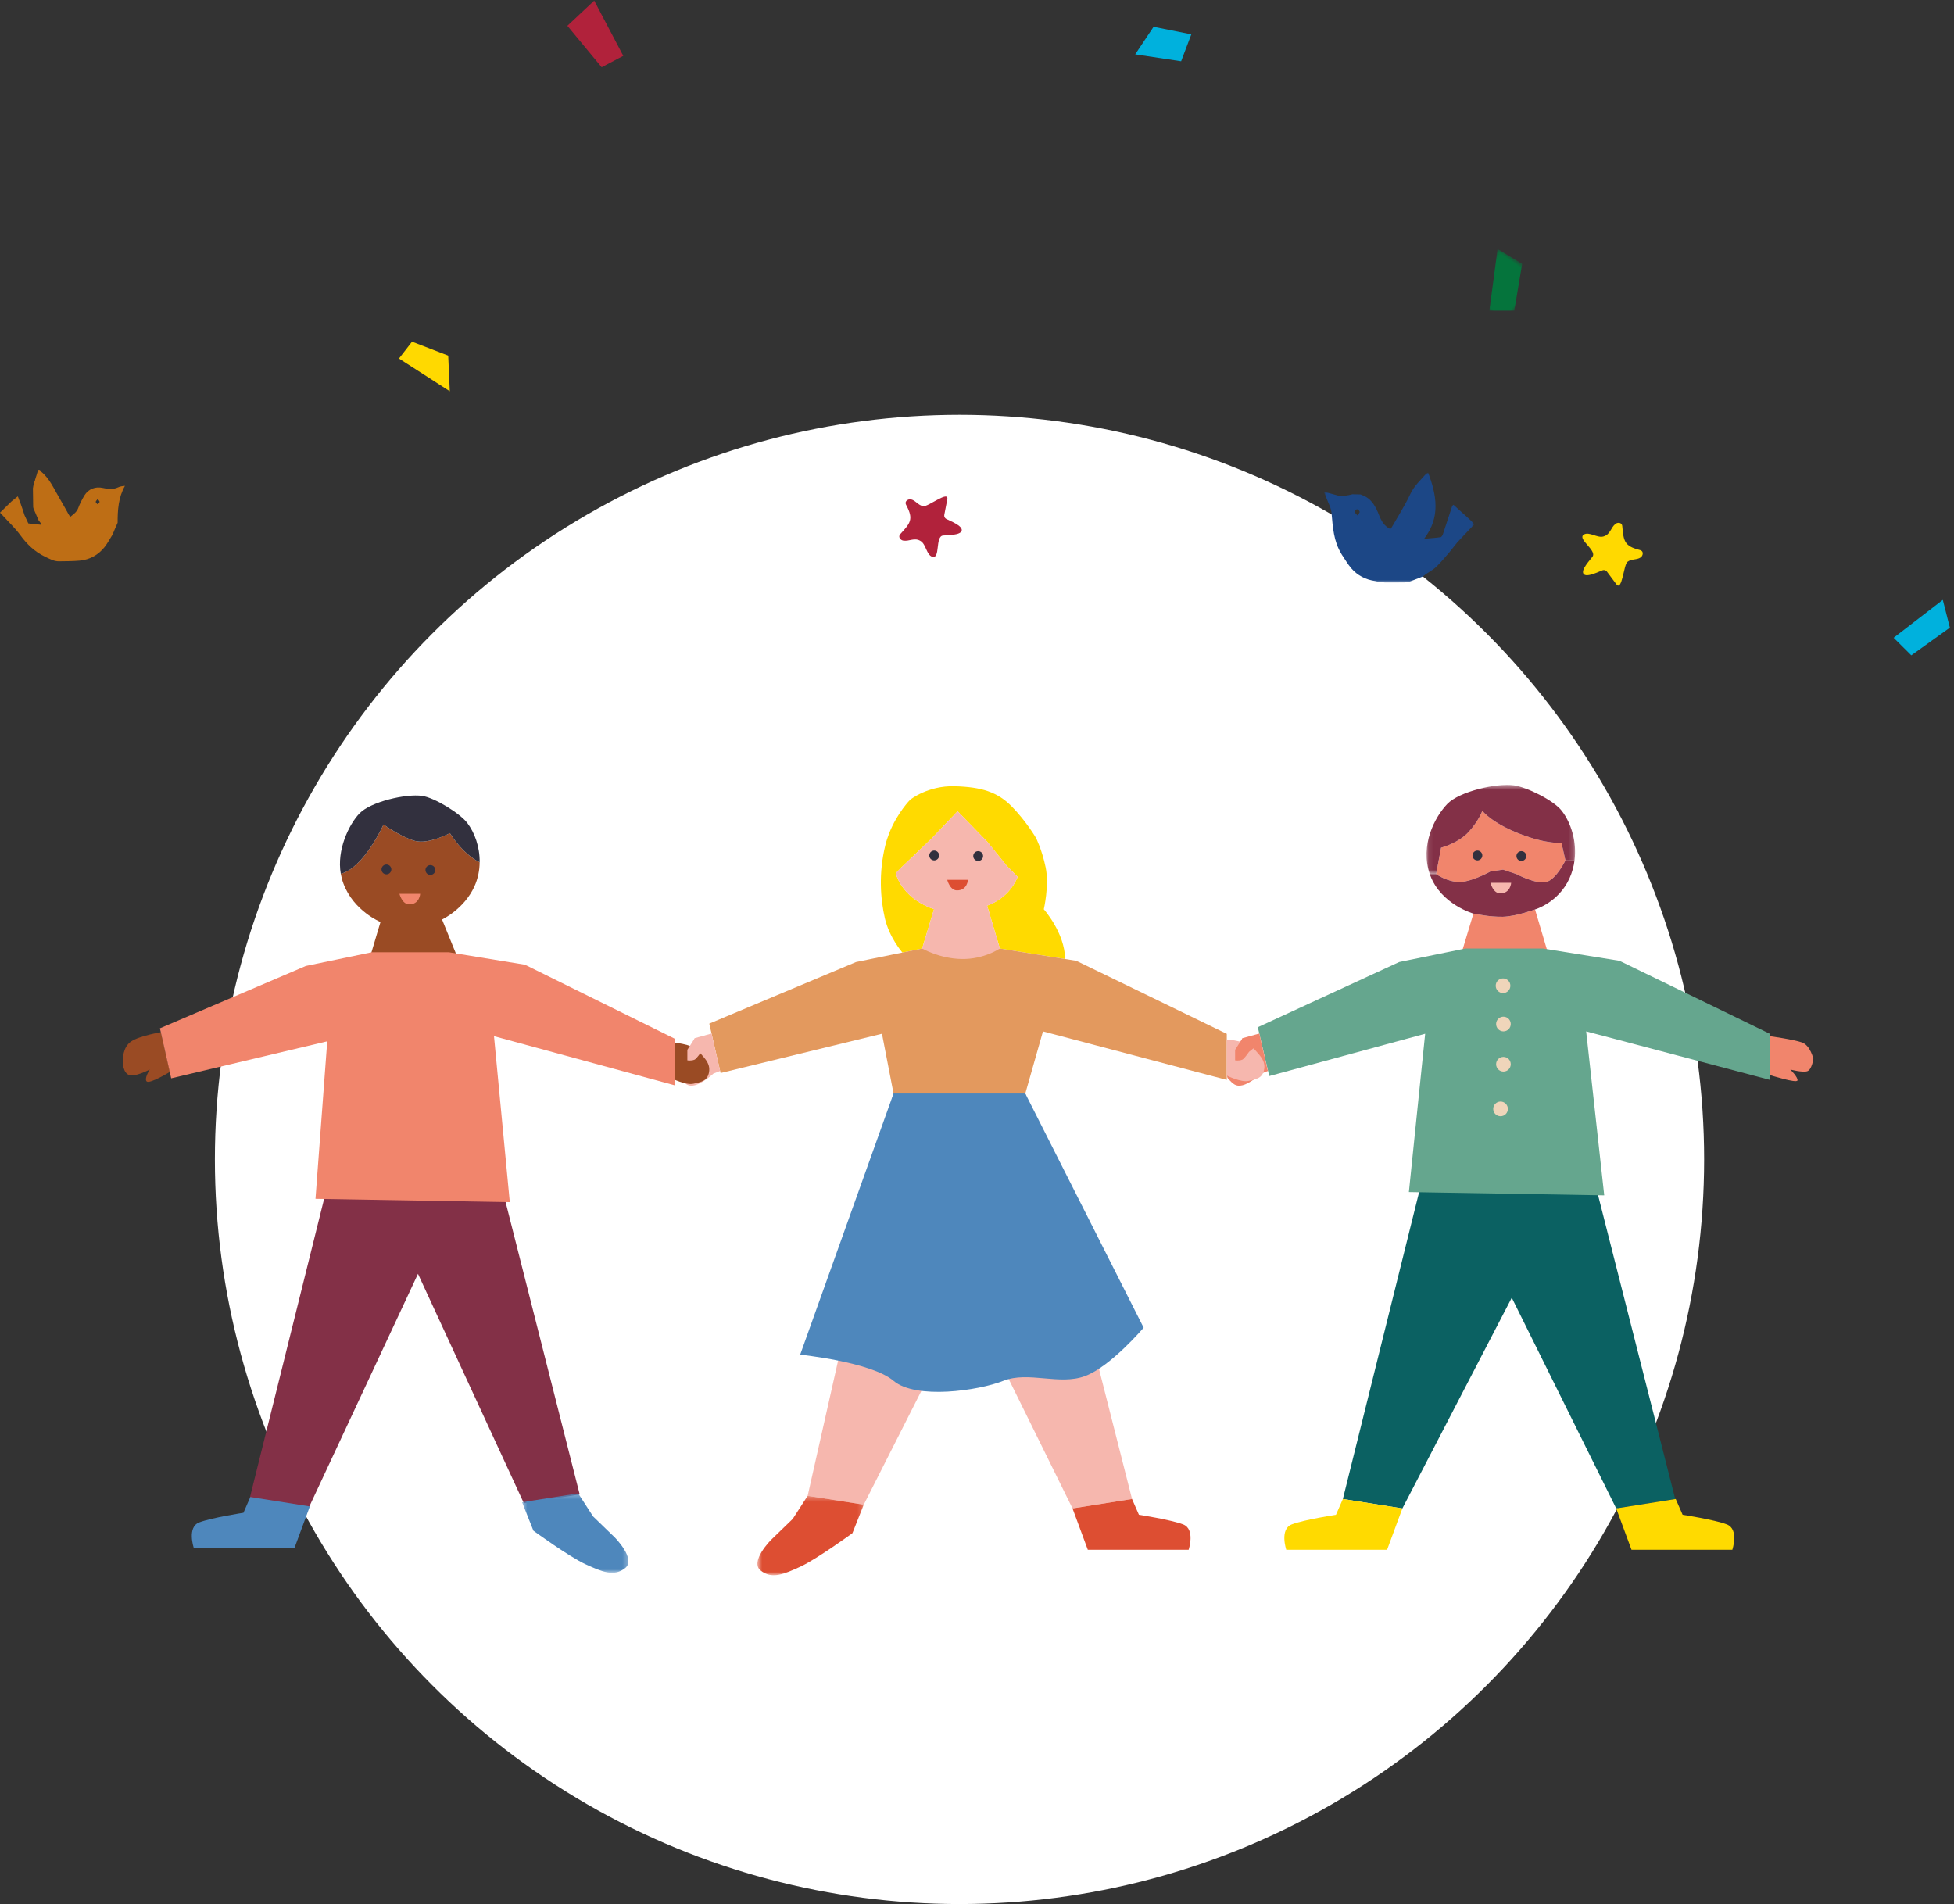 <?xml version="1.0" encoding="UTF-8"?>
<svg width="391px" height="381px" viewBox="0 0 391 381" version="1.1" xmlns="http://www.w3.org/2000/svg" xmlns:xlink="http://www.w3.org/1999/xlink">
    <rect x="0" y="0" width="391" height="381" fill="#333333" stroke="none"/>
    <!-- Generator: Sketch 46.2 (44496) - http://www.bohemiancoding.com/sketch -->
    <title>after</title>
    <desc>Created with Sketch.</desc>
    <defs>
        <polygon id="path-1" points="29.807 0.508 0.085 0.508 0.085 18.361 29.807 18.361"></polygon>
        <polygon id="path-3" points="0.557 16.165 21.833 16.165 21.833 0.271 0.557 0.271"></polygon>
        <polygon id="path-5" points="0.471 16.165 21.747 16.165 21.747 0.271 0.471 0.271 0.471 16.165"></polygon>
        <polygon id="path-7" points="10.132 0.671 0.33 0.671 0.33 12.107 10.132 12.107 10.132 0.671"></polygon>
        <polygon id="path-9" points="0 22 0 0 30 0 30 22"></polygon>
    </defs>
    <g id="Page-1" stroke="none" stroke-width="1" fill="none" fill-rule="evenodd">
        <g id="Group-11" transform="translate(-687, -216)">
            <g id="after" transform="translate(687, 216)">
                <g id="holding-hands" transform="translate(24, 83)">
                    <circle id="Oval" fill="#FFFFFF" cx="168" cy="149" r="149"></circle>
                    <g id="Page-1" transform="translate(0, 73.55)">
                        <polygon id="Fill-1" fill="#833047" points="68.845 70 76.834 82.662 92 142.489 80.831 144.255 59.639 98.344 37.853 145 26 143.124 41.471 80.862 44.11 71.996"></polygon>
                        <g id="Group-86">
                            <path d="M162.899,25.366 C162.899,25.366 157.321,23.809 155.44,18.775 C155.369,18.583 155.303,18.392 155.249,18.199 L156.36,17.025 L162.319,11.326 L167.616,5.788 L173.522,11.848 L177.404,16.637 L179.625,18.912 C179.578,19.044 179.524,19.169 179.464,19.301 C177.566,23.48 173.522,24.659 173.522,24.659 L176.073,33.245 L189.132,35.347 C189.073,30.102 184.869,25.396 184.869,25.396 C184.869,25.396 185.985,20.606 185.239,17.014 C184.492,13.422 183.298,11.105 183.298,11.105 C183.298,11.105 181.429,7.884 178.521,4.89 C175.612,1.897 172.4,0.927 167.025,0.772 C161.651,0.628 158.139,3.466 158.139,3.466 C158.139,3.466 155.536,6.076 153.917,10.201 C153.619,10.967 153.35,11.781 153.141,12.644 C151.797,18.157 152.173,23.3 153.063,27.192 C153.959,31.083 156.569,34.054 156.569,34.054 L160.523,33.245 L162.899,25.366 Z" id="Fill-3" fill="#FFDA00"></path>
                            <polygon id="Fill-5" fill="#E3995E" points="221.482 59.54 221.482 50.32 191.372 35.705 189.132 35.347 176.073 33.245 176.066 33.245 160.522 33.245 156.569 34.054 147.289 35.951 117.926 48.278 120.195 58.163 152.484 50.301 154.801 62.264 149.224 81.984 188.315 82.638 181.166 62.264 184.701 49.829"></polygon>
                            <path d="M179.464,19.301 C179.524,19.169 179.577,19.044 179.626,18.912 L177.404,16.637 L173.523,11.848 L167.617,5.788 L162.32,11.326 L156.36,17.025 L155.249,18.199 C155.303,18.391 155.368,18.583 155.44,18.775 C157.321,23.809 162.899,25.366 162.899,25.366 L160.522,33.245 C160.522,33.245 163.965,35.268 168.444,35.347 C172.922,35.424 176.067,33.245 176.067,33.245 L176.072,33.245 L173.523,24.659 C173.523,24.659 177.565,23.48 179.464,19.301" id="Fill-7" fill="#F6B7AE"></path>
                            <path d="M163.921,14.628 C163.921,15.172 163.481,15.614 162.937,15.614 C162.393,15.614 161.953,15.172 161.953,14.628 C161.953,14.084 162.393,13.642 162.937,13.642 C163.481,13.642 163.921,14.084 163.921,14.628" id="Fill-9" fill="#32303E"></path>
                            <path d="M172.718,14.744 C172.718,15.289 172.277,15.73 171.734,15.73 C171.19,15.73 170.75,15.289 170.75,14.744 C170.75,14.199 171.19,13.759 171.734,13.759 C172.277,13.759 172.718,14.199 172.718,14.744" id="Fill-11" fill="#32303E"></path>
                            <path d="M165.542,19.502 L169.693,19.502 C169.693,19.502 169.566,21.669 167.448,21.614 C166.059,21.575 165.542,19.502 165.542,19.502" id="Fill-13" fill="#DD4E32"></path>
                            <polygon id="Fill-15" fill="#F6B7AE" points="179.064 69.915 187.09 82.639 202.523 143.4 190.614 145.285 169.814 103.12 148.837 144.537 137.615 142.762 151.56 80.83 154.212 71.92"></polygon>
                            <path d="M154.798,62.266 L136.116,114.523 C136.116,114.523 150.334,115.965 154.798,119.749 C159.262,123.534 171.803,121.731 176.78,119.749 C181.756,117.768 188.013,120.719 193.145,118.793 C198.277,116.867 204.846,109.119 204.846,109.119 L181.164,62.266 L154.798,62.266 Z" id="Fill-17" fill="#4E87BC"></path>
                            <path d="M283.164,25.432 L286.113,35.389 L268.085,35.389 L270.838,26.259 C270.838,26.259 274.158,26.971 276.761,26.892 C279.366,26.815 283.164,25.432 283.164,25.432" id="Fill-19" fill="#F1856C"></path>
                            <path d="M280.064,10.278 C285.707,12.476 288.448,12.075 288.448,12.075 L289.249,15.613 C289.249,15.613 287.427,19.409 285.415,19.93 C283.402,20.456 279.443,18.361 279.443,18.361 L276.762,17.463 L274.236,17.835 C274.236,17.835 270.635,19.858 268.174,19.93 C265.708,20.007 263.367,18.361 263.367,18.361 L264.364,13.074 C264.364,13.074 267.846,12.176 269.918,9.877 C271.913,7.663 272.576,5.813 272.617,5.692 C272.617,5.692 274.415,8.081 280.064,10.278" id="Fill-21" fill="#F1856C"></path>
                            <g id="Group-25" transform="translate(261.367, 0)">
                                <mask id="mask-2" fill="white">
                                    <use xlink:href="#path-1"></use>
                                </mask>
                                <g id="Clip-24"></g>
                                <path d="M27.081,12.075 C27.081,12.075 24.34,12.476 18.697,10.278 C13.047,8.081 11.25,5.692 11.25,5.692 C11.208,5.813 10.545,7.663 8.551,9.877 C6.479,12.176 2.997,13.074 2.997,13.074 L2,18.361 L0.74,18.361 C-1.261,12.608 1.731,6.932 4.239,4.322 C6.634,1.819 14.14,0.101 17.562,0.591 C20.177,0.963 25.546,3.603 27.159,5.705 C28.992,8.081 30.186,11.829 29.697,15.613 L27.881,15.613 L27.081,12.075 Z" id="Fill-23" fill="#833047" mask="url(#mask-2)"></path>
                            </g>
                            <path d="M290.049,19.224 C287.846,24.067 283.164,25.432 283.164,25.432 C283.164,25.432 279.365,26.815 276.762,26.893 C274.159,26.97 270.838,26.259 270.838,26.259 C270.838,26.259 264.376,24.45 262.197,18.613 C262.167,18.529 262.137,18.445 262.107,18.361 L263.367,18.361 C263.367,18.361 265.708,20.008 268.174,19.93 C270.635,19.858 274.236,17.835 274.236,17.835 L276.762,17.463 L279.443,18.361 C279.443,18.361 283.402,20.457 285.415,19.93 C287.427,19.409 289.249,15.613 289.249,15.613 L291.064,15.613 C290.915,16.829 290.586,18.044 290.049,19.224" id="Fill-26" fill="#833047"></path>
                            <path d="M272.616,14.628 C272.616,15.172 272.176,15.614 271.632,15.614 C271.088,15.614 270.648,15.172 270.648,14.628 C270.648,14.084 271.088,13.642 271.632,13.642 C272.176,13.642 272.616,14.084 272.616,14.628" id="Fill-28" fill="#32303E"></path>
                            <path d="M281.412,14.744 C281.412,15.289 280.972,15.73 280.429,15.73 C279.885,15.73 279.445,15.289 279.445,14.744 C279.445,14.199 279.885,13.759 280.429,13.759 C280.972,13.759 281.412,14.199 281.412,14.744" id="Fill-30" fill="#32303E"></path>
                            <path d="M274.237,20.101 L278.387,20.101 C278.387,20.101 278.261,22.268 276.143,22.212 C274.754,22.174 274.237,20.101 274.237,20.101" id="Fill-32" fill="#F6B7AE"></path>
                            <polygon id="Fill-34" fill="#0B6162" points="287.759 69.915 295.785 82.639 311.217 143.4 299.409 145.285 278.508 103.12 256.619 145.285 244.71 143.4 260.255 80.83 262.907 71.92"></polygon>
                            <polygon id="Fill-36" fill="#65A68E" points="330.178 50.322 330.178 59.541 293.395 49.827 297.01 82.64 257.92 81.982 261.179 50.3 229.977 58.773 227.688 48.995 255.984 35.948 269.216 33.247 284.763 33.247 300.066 35.704"></polygon>
                            <path d="M278.23,40.696 C278.23,41.509 277.573,42.167 276.763,42.167 C275.954,42.167 275.297,41.509 275.297,40.696 C275.297,39.886 275.954,39.228 276.763,39.228 C277.573,39.228 278.23,39.886 278.23,40.696" id="Fill-38" fill="#EFD5BA"></path>
                            <path d="M278.307,48.355 C278.307,49.168 277.65,49.826 276.842,49.826 C276.031,49.826 275.375,49.168 275.375,48.355 C275.375,47.545 276.031,46.887 276.842,46.887 C277.65,46.887 278.307,47.545 278.307,48.355" id="Fill-40" fill="#EFD5BA"></path>
                            <path d="M278.307,56.401 C278.307,57.213 277.65,57.872 276.842,57.872 C276.031,57.872 275.375,57.213 275.375,56.401 C275.375,55.59 276.031,54.932 276.842,54.932 C277.65,54.932 278.307,55.59 278.307,56.401" id="Fill-42" fill="#EFD5BA"></path>
                            <path d="M277.73,65.342 C277.73,66.154 277.073,66.812 276.264,66.812 C275.453,66.812 274.797,66.154 274.797,65.342 C274.797,64.531 275.453,63.873 276.264,63.873 C277.073,63.873 277.73,64.531 277.73,65.342" id="Fill-44" fill="#EFD5BA"></path>
                            <path d="M66.028,10.156 C66.028,10.156 68.396,14.207 71.979,15.991 C71.967,17.601 71.645,19.259 70.928,20.834 C68.85,25.39 64.456,27.44 64.456,27.44 L67.226,34.245 L50.26,34.245 L52.137,27.943 C52.137,27.943 46.772,25.749 44.724,20.259 C44.479,19.606 44.306,18.948 44.193,18.301 C48.827,17.128 52.741,8.435 52.741,8.435 C52.741,8.435 56.25,10.931 58.991,11.704 C61.732,12.476 66.028,10.156 66.028,10.156" id="Fill-46" fill="#9A4B24"></path>
                            <path d="M69.495,8.112 C70.982,10.046 72.027,12.943 71.979,15.991 C68.396,14.207 66.028,10.156 66.028,10.156 C66.028,10.156 61.731,12.476 58.99,11.704 C56.249,10.931 52.741,8.435 52.741,8.435 C52.741,8.435 48.827,17.128 44.193,18.302 C43.351,13.506 45.829,8.405 47.931,6.214 C50.188,3.867 57.247,2.244 60.465,2.705 C62.932,3.058 67.978,6.142 69.495,8.112" id="Fill-48" fill="#32303E"></path>
                            <path d="M54.308,17.424 C54.308,17.968 53.867,18.41 53.324,18.41 C52.78,18.41 52.34,17.968 52.34,17.424 C52.34,16.88 52.78,16.438 53.324,16.438 C53.867,16.438 54.308,16.88 54.308,17.424" id="Fill-50" fill="#32303E"></path>
                            <path d="M63.104,17.54 C63.104,18.085 62.664,18.526 62.121,18.526 C61.577,18.526 61.137,18.085 61.137,17.54 C61.137,16.995 61.577,16.555 62.121,16.555 C62.664,16.555 63.104,16.995 63.104,17.54" id="Fill-52" fill="#32303E"></path>
                            <path d="M55.929,22.298 L60.079,22.298 C60.079,22.298 59.953,24.465 57.835,24.41 C56.445,24.372 55.929,22.298 55.929,22.298" id="Fill-54" fill="#F1856C"></path>
                            <path d="M118.381,50.259 L115.034,51.177 L113.977,53.585 C113.977,53.585 111.145,58.249 112.141,59.297 C113.136,60.345 113.676,60.948 115.034,60.607 C116.685,60.192 118.758,58.275 118.758,58.275 L120.101,57.753 L118.381,50.259 Z" id="Fill-56" fill="#F6B7AE"></path>
                            <path d="M110.39,52 C110.39,52 114.537,52.35 115.632,53.646 C116.726,54.943 118.194,56.078 117.884,57.949 C117.573,59.818 116.239,59.953 114.755,60.302 C113.269,60.652 110.39,59.233 110.39,59.233 L110.39,52 Z" id="Fill-58" fill="#9A4B24"></path>
                            <path d="M115.034,51.177 L113.541,53.52 L113.541,55.619 C113.541,55.619 114.294,55.781 114.997,55.481 C115.365,55.324 116.34,53.908 116.34,53.908 L117.51,52.986 L115.034,51.177 Z" id="Fill-60" fill="#F6B7AE"></path>
                            <path d="M227.987,50.259 L224.641,51.177 L223.583,53.585 C223.583,53.585 220.752,58.249 221.747,59.297 C222.743,60.345 223.282,60.948 224.641,60.607 C226.291,60.192 228.364,58.275 228.364,58.275 L229.707,57.753 L227.987,50.259 Z" id="Fill-62" fill="#F1856C"></path>
                            <path d="M221.476,51.44 C221.476,51.44 225.623,51.79 226.718,53.087 C227.812,54.383 229.28,55.519 228.97,57.389 C228.659,59.259 227.325,59.393 225.841,59.742 C224.355,60.092 221.476,58.674 221.476,58.674 L221.476,51.44 Z" id="Fill-64" fill="#F6B7AE"></path>
                            <path d="M224.64,51.177 L223.147,53.52 L223.147,55.619 C223.147,55.619 223.9,55.781 224.603,55.481 C224.972,55.324 225.947,53.908 225.947,53.908 L227.116,52.986 L224.64,51.177 Z" id="Fill-66" fill="#F1856C"></path>
                            <path d="M8.178,50 C8.178,50 3.949,50.687 2.233,51.848 C0.516,53.007 0.59,55.515 0.59,55.515 C0.59,55.515 0.403,57.632 1.561,58.426 C2.717,59.219 5.965,57.46 5.965,57.46 C5.965,57.46 4.771,59.331 5.368,59.855 C5.965,60.379 10,57.939 10,57.939 L8.178,50 Z" id="Fill-68" fill="#9A4B24"></path>
                            <path d="M330.178,50.791 C330.178,50.791 334.882,51.439 336.573,52.038 C338.265,52.636 338.862,55.331 338.862,55.331 C338.862,55.331 338.564,57.46 337.668,57.792 C336.772,58.124 334.247,57.466 334.247,57.466 C334.247,57.466 335.827,59.027 335.678,59.648 C335.528,60.27 330.178,58.574 330.178,58.574 L330.178,50.791 Z" id="Fill-70" fill="#F1856C"></path>
                            <g id="Group-74" transform="translate(127.004, 142.491)">
                                <mask id="mask-4" fill="white">
                                    <use xlink:href="#path-3"></use>
                                </mask>
                                <g id="Clip-73"></g>
                                <path d="M10.611,0.271 L7.625,4.89 L3.296,9.081 C3.296,9.081 -1.04,13.422 1.199,15.218 C3.439,17.014 5.828,15.966 9.112,14.469 C12.396,12.973 19.569,7.744 19.569,7.744 L21.833,2.046 L10.611,0.271 Z" id="Fill-72" fill="#DD4E32" mask="url(#mask-4)"></path>
                            </g>
                            <g id="Group-77" transform="translate(80, 142)">
                                <mask id="mask-6" fill="white">
                                    <use xlink:href="#path-5"></use>
                                </mask>
                                <g id="Clip-76"></g>
                                <path d="M11.693,0.271 L14.679,4.89 L19.009,9.081 C19.009,9.081 23.344,13.422 21.105,15.218 C18.865,17.014 16.477,15.966 13.192,14.469 C9.908,12.973 2.736,7.744 2.736,7.744 L0.471,2.046 L11.693,0.271 Z" id="Fill-75" fill="#4E87BC" mask="url(#mask-6)"></path>
                            </g>
                            <path d="M190.614,145.285 L193.674,153.559 L213.847,153.559 C213.847,153.559 215.233,149.429 212.739,148.48 C210.246,147.53 203.901,146.557 203.901,146.557 L202.522,143.401 L190.614,145.285 Z" id="Fill-78" fill="#DD4E32"></path>
                            <path d="M299.409,145.285 L302.469,153.559 L322.642,153.559 C322.642,153.559 324.028,149.429 321.535,148.48 C319.041,147.53 312.696,146.557 312.696,146.557 L311.318,143.401 L299.409,145.285 Z" id="Fill-80" fill="#FFDA00"></path>
                            <path d="M256.619,145.285 L253.559,153.559 L233.386,153.559 C233.386,153.559 232,149.429 234.493,148.48 C236.987,147.53 243.332,146.557 243.332,146.557 L244.71,143.401 L256.619,145.285 Z" id="Fill-82" fill="#FFDA00"></path>
                            <path d="M38,144.885 L34.939,153.159 L14.766,153.159 C14.766,153.159 13.38,149.029 15.874,148.079 C18.368,147.13 24.713,146.157 24.713,146.157 L26.091,143 L38,144.885 Z" id="Fill-84" fill="#4E87BC"></path>
                            <polygon id="Fill-2" fill="#F1856C" points="111 51.285 111 60.618 74.849 50.784 78.01 84 39.13 83.335 41.48 51.816 10.256 59.222 8 49.214 37.204 36.734 50.365 34 65.828 34 81.05 36.488"></polygon>
                        </g>
                    </g>
                </g>
                <path d="M23.081,105.624 C22.966,105.907 22.849,106.19 22.734,106.474 C22.659,106.636 22.584,106.798 22.509,106.961 C22.484,107.013 22.458,107.065 22.433,107.116 C21.931,107.909 21.498,108.755 20.915,109.483 C19.651,111.058 17.971,111.992 15.954,112.18 C14.577,112.31 13.187,112.294 11.802,112.318 C10.803,112.335 9.965,111.842 9.092,111.433 C6.987,110.448 5.404,108.926 4.042,107.058 C3.04,105.683 1.772,104.501 0.622,103.234 C0.43,103.023 0.227,102.82 0,102.581 C0.793,101.806 1.554,101.063 2.314,100.32 C2.716,99.997 3.118,99.674 3.566,99.315 C3.714,99.708 3.843,100.05 3.972,100.392 C4.009,100.48 4.046,100.568 4.082,100.656 C4.254,101.151 4.426,101.645 4.598,102.139 C4.696,102.449 4.795,102.758 4.893,103.068 C5.152,103.623 5.41,104.179 5.668,104.734 C6.509,104.824 7.35,104.913 8.191,105.004 C8.215,104.945 8.238,104.886 8.262,104.827 C8.081,104.588 7.9,104.349 7.718,104.11 C7.379,103.317 7.038,102.525 6.699,101.732 L6.639,101.46 C6.622,100.21 6.604,98.96 6.587,97.71 C6.654,97.336 6.722,96.962 6.789,96.588 C6.854,96.471 6.918,96.354 6.983,96.236 C6.999,96.146 7.016,96.057 7.032,95.968 C7.203,95.421 7.391,94.88 7.54,94.328 C7.641,93.953 7.806,93.91 8.088,94.145 C8.115,94.206 8.124,94.288 8.17,94.325 C9.958,95.755 10.799,97.843 11.927,99.728 C12.568,100.8 13.154,101.905 13.769,102.992 C13.842,103.124 13.937,103.243 14.058,103.422 C14.682,102.899 15.326,102.514 15.631,101.711 C15.968,100.819 16.4,99.95 16.897,99.135 C17.688,97.837 19.107,97.3 20.584,97.637 C21.625,97.874 22.648,97.984 23.667,97.503 C24.054,97.32 24.501,97.264 25,97.214 C23.686,99.548 23.533,102.062 23.539,104.606 C23.485,104.722 23.432,104.838 23.379,104.953 C23.35,105.033 23.32,105.113 23.292,105.193 C23.222,105.337 23.152,105.48 23.081,105.624 M19.55,99.845 C19.355,100.117 19.149,100.277 19.156,100.427 C19.164,100.586 19.375,100.734 19.497,100.887 C19.649,100.741 19.882,100.614 19.927,100.441 C19.959,100.316 19.739,100.127 19.55,99.845" id="Fill-1" fill="#BE6E15"></path>
                <g id="Page-1" transform="translate(262.803, 94.945) rotate(35) translate(-262.803, -94.945) translate(198.803, 35.445)">
                    <g id="Group-12" transform="translate(-0, 0.329)">
                        <path d="M120.578,32.195 C120.604,32.225 120.63,32.255 120.655,32.285 C122.501,34.477 123.224,35.18 126.053,34.125 C126.221,34.062 126.395,33.999 126.574,34.011 C127.09,34.049 127.349,34.727 127.165,35.211 C126.83,36.093 125.812,36.452 125.515,37.433 C125.227,38.379 128.099,42.988 126.254,42.379 L123.261,41.392 C122.949,41.289 122.605,41.399 122.411,41.664 C121.95,42.292 120.667,44.767 119.709,44.455 C118.741,44.139 119.186,41.379 119.19,40.599 C119.193,39.004 114.571,39.508 115.238,37.962 C115.719,36.847 117.848,37.022 118.644,36.06 C119.603,34.902 118.838,33.793 119.192,32.591 C119.331,32.117 119.896,31.74 120.327,31.98 C120.424,32.034 120.504,32.112 120.578,32.195" id="Fill-5" fill="#FFD900"></path>
                        <g id="Group-9" transform="translate(68, 0)">
                            <mask id="mask-8" fill="white">
                                <use xlink:href="#path-7"></use>
                            </mask>
                            <g id="Clip-8"></g>
                            <polygon id="Fill-7" fill="#05743C" mask="url(#mask-8)" points="10.132 9.248 6.048 12.107 0.33 1.08 6.048 0.671"></polygon>
                        </g>
                        <path d="M3.143,116.319 C3.147,116.279 3.152,116.24 3.157,116.201 C3.537,113.361 3.569,112.352 0.886,110.97 C0.726,110.888 0.562,110.802 0.452,110.661 C0.132,110.255 0.459,109.607 0.941,109.417 C1.819,109.071 2.769,109.583 3.695,109.143 C4.588,108.719 6.065,103.493 6.856,105.267 L8.14,108.145 C8.274,108.445 8.586,108.626 8.913,108.591 C9.688,108.509 12.382,107.793 12.796,108.711 C13.214,109.64 10.872,111.168 10.293,111.69 C9.111,112.761 12.595,115.84 11.002,116.388 C9.854,116.783 8.551,115.09 7.302,115.148 C5.801,115.218 5.496,116.53 4.368,117.077 C3.924,117.293 3.265,117.13 3.152,116.649 C3.127,116.541 3.131,116.43 3.143,116.319" id="Fill-10" fill="#B1223B"></path>
                    </g>
                </g>
                <g id="Page-1" transform="translate(265, 94.55)">
                    <mask id="mask-10" fill="white">
                        <use xlink:href="#path-9"></use>
                    </mask>
                    <g id="Clip-2"></g>
                    <path d="M15.994,21.992 C14.698,21.995 13.403,21.998 12.108,22 C11.839,21.964 11.57,21.928 11.301,21.892 C11.085,21.87 10.869,21.848 10.653,21.827 C10.492,21.79 10.333,21.755 10.172,21.718 C8.289,21.431 6.658,20.624 5.424,19.199 C4.666,18.324 4.091,17.295 3.436,16.335 C3.421,16.313 3.42,16.283 3.407,16.261 C1.853,13.747 1.696,10.923 1.444,8.092 C1.352,7.055 0.763,6.061 0.401,5.047 C0.267,4.73 0.133,4.413 0,4.095 C0.003,4.041 0.006,3.986 0.009,3.931 C0.278,3.982 0.547,4.032 0.817,4.082 C1.41,4.245 2.001,4.407 2.594,4.569 C2.793,4.617 2.994,4.664 3.193,4.713 C3.467,4.7 3.742,4.687 4.016,4.673 C4.187,4.641 4.359,4.609 4.529,4.577 C4.636,4.562 4.743,4.547 4.85,4.531 C5.119,4.47 5.388,4.409 5.657,4.347 C6.199,4.362 6.739,4.374 7.281,4.389 C7.386,4.436 7.49,4.482 7.595,4.529 C9.506,5.233 10.298,6.875 10.971,8.571 C11.426,9.72 12.002,10.719 13.195,11.316 C13.27,11.233 13.376,11.154 13.437,11.047 C14.716,8.803 16.124,6.619 17.216,4.289 C17.973,2.676 19.225,1.56 20.339,0.285 C20.439,0.171 20.602,0.11 20.772,0 C22.426,4.46 23.334,8.861 19.969,13.257 C21.23,13.145 22.259,13.086 23.274,12.935 C23.465,12.907 23.665,12.533 23.75,12.282 C24.38,10.422 24.98,8.553 25.596,6.689 C25.617,6.625 25.709,6.585 25.85,6.461 C26.917,7.425 27.986,8.392 29.055,9.359 C29.111,9.412 29.167,9.465 29.223,9.518 C29.329,9.621 29.436,9.723 29.543,9.826 C29.695,10.006 29.847,10.187 30,10.369 C28.863,11.575 27.742,12.766 26.622,13.956 C26.078,14.64 25.535,15.323 24.99,16.006 C24.131,16.969 23.323,17.982 22.396,18.875 C21.804,19.446 21.037,19.836 20.353,20.313 C20.12,20.475 19.901,20.654 19.675,20.825 C18.769,21.175 17.863,21.525 16.957,21.875 C16.636,21.913 16.315,21.953 15.994,21.992 M6.632,8.59 C6.856,8.24 7.113,8.012 7.074,7.856 C7.023,7.647 6.754,7.375 6.555,7.354 C6.399,7.338 6.056,7.673 6.068,7.833 C6.082,8.049 6.358,8.245 6.632,8.59" id="Fill-1" fill="#1C4786" mask="url(#mask-10)"></path>
                </g>
                <polygon id="Fill-1" fill="#FFD900" points="79.835 71.737 90.004 78.285 89.687 71.159 82.447 68.367"></polygon>
                <polygon id="Fill-2" fill="#00B1DD" points="378.918 127.618 382.455 131.132 390.173 125.593 388.759 120.038"></polygon>
                <polygon id="Fill-3" fill="#B1223B" points="113.533 5.162 120.395 13.454 124.719 11.178 118.904 0.127"></polygon>
                <polygon id="Fill-4" fill="#00B1DD" points="238.388 6.87 230.832 5.364 227.156 10.877 236.346 12.256"></polygon>
            </g>
        </g>
    </g>
</svg>